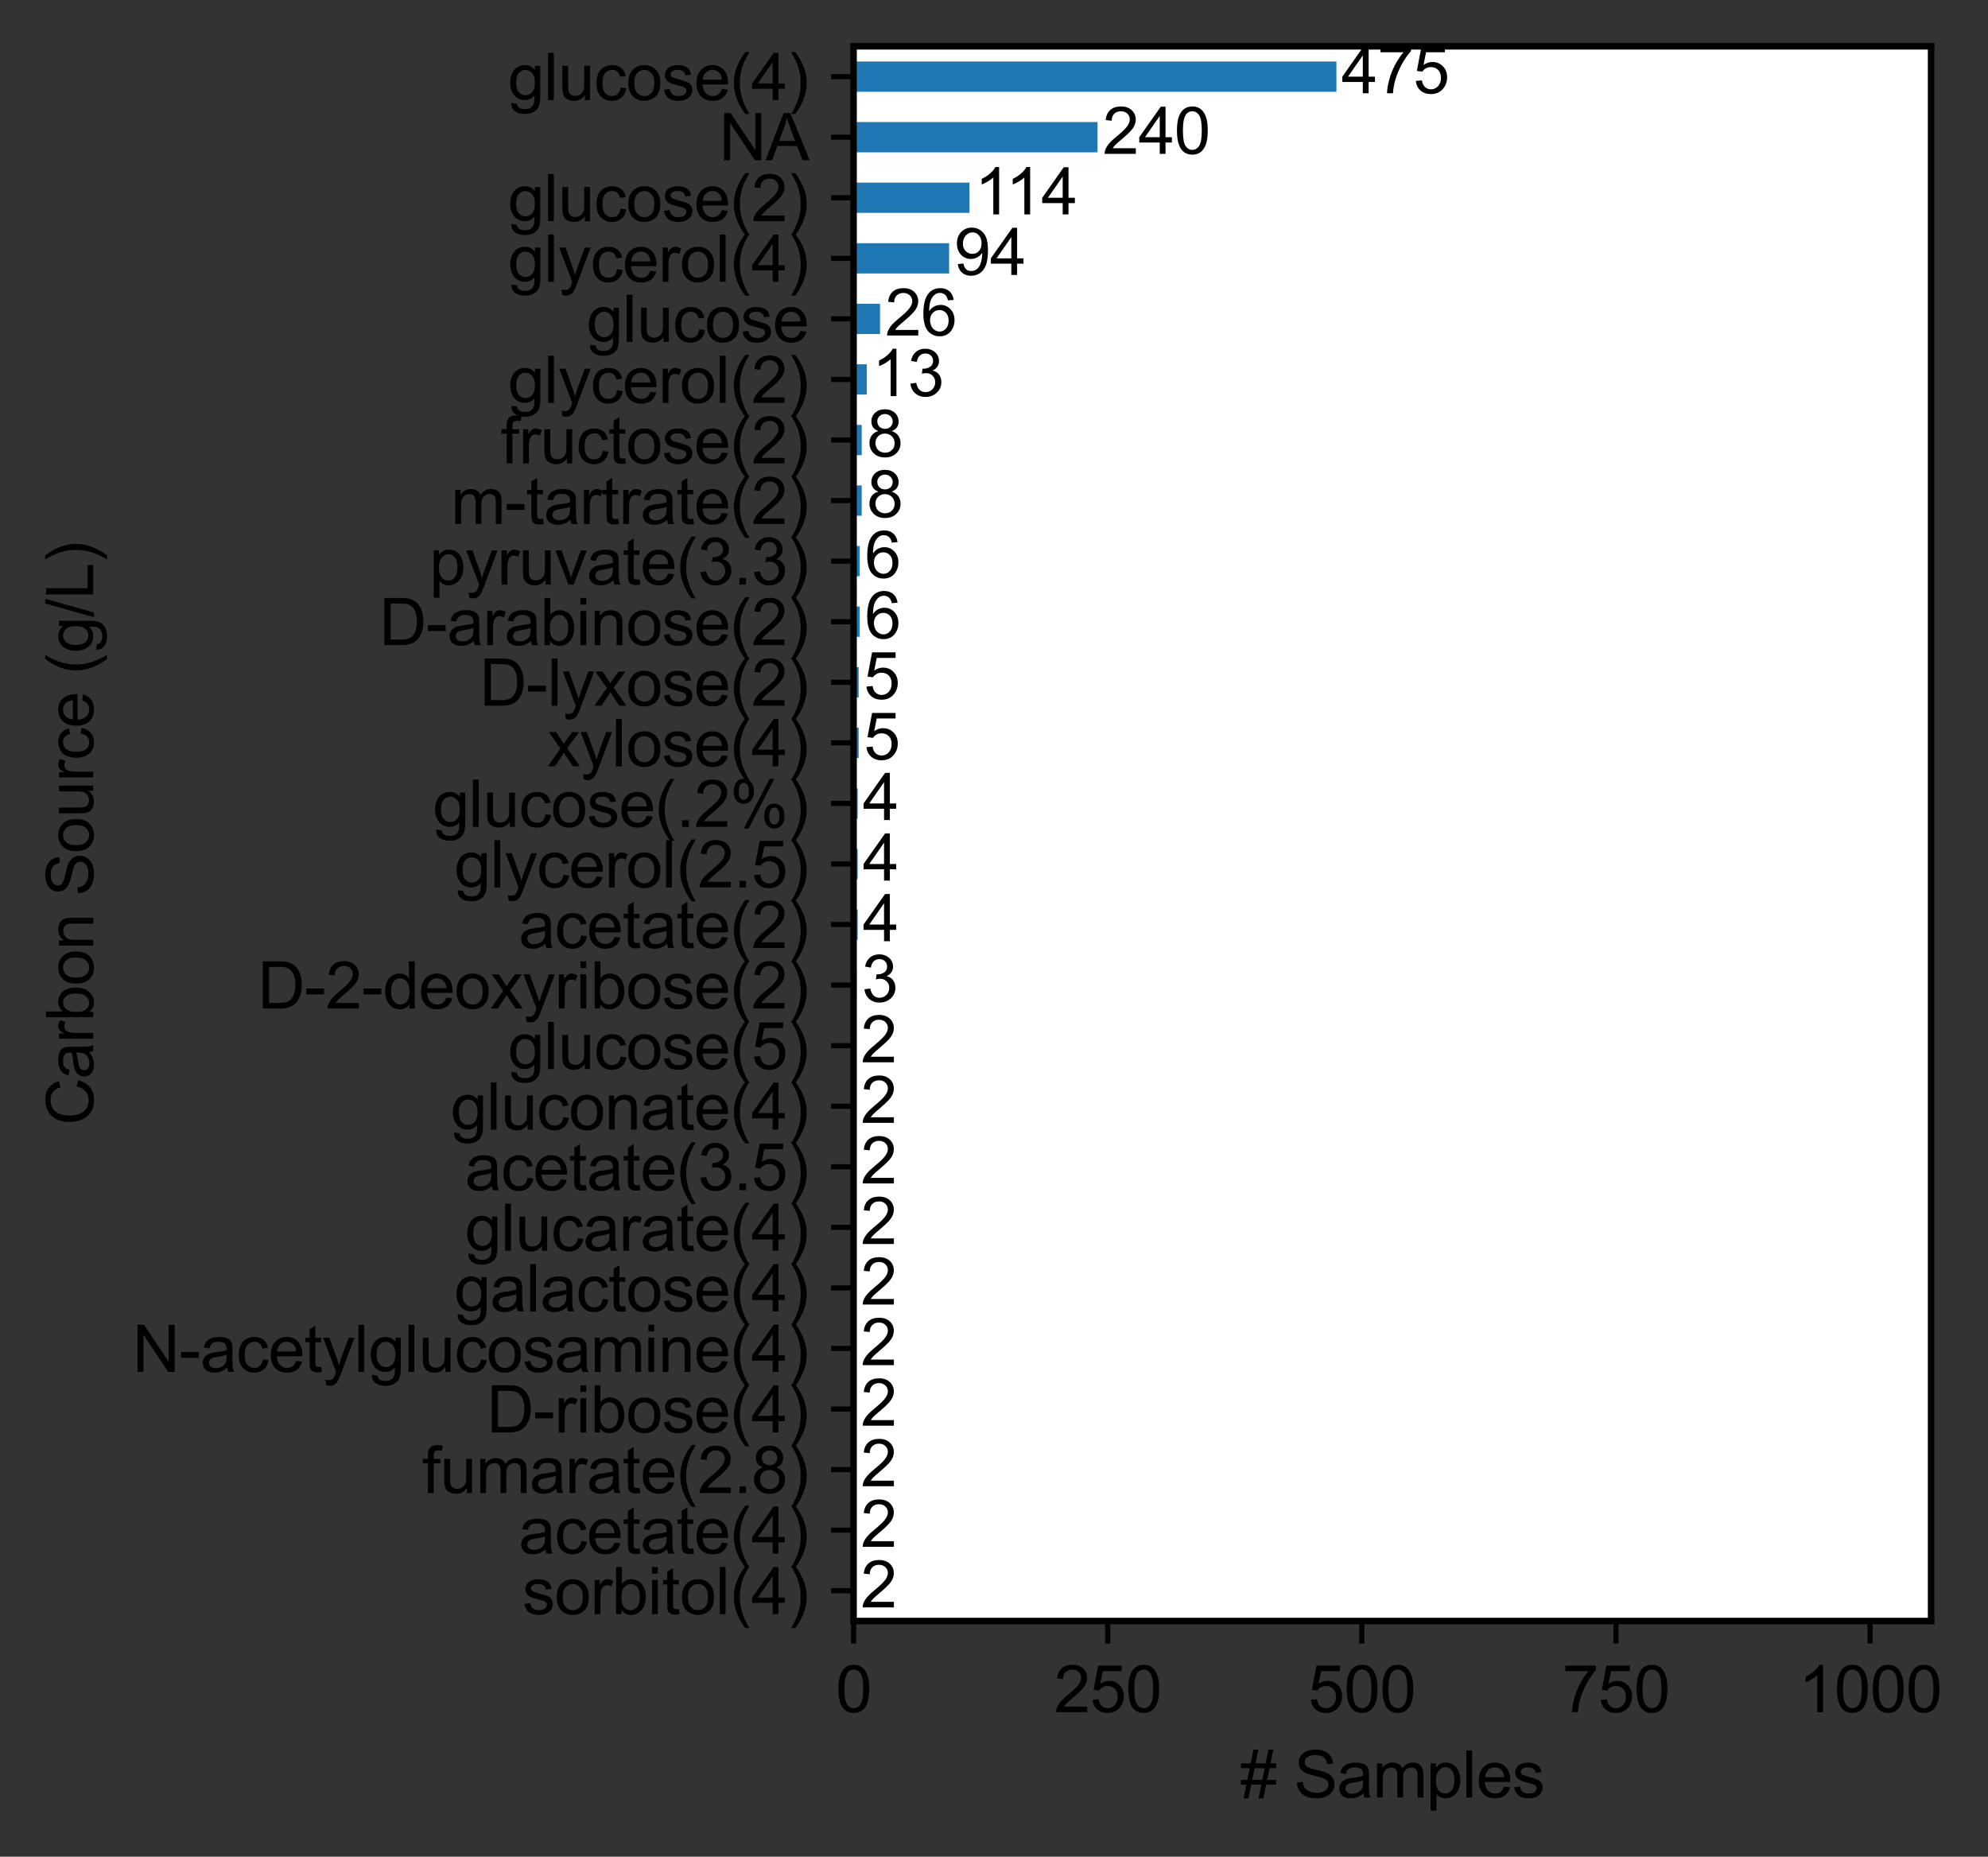 <?xml version="1.0" encoding="utf-8" standalone="no"?>
<!DOCTYPE svg PUBLIC "-//W3C//DTD SVG 1.1//EN"
  "http://www.w3.org/Graphics/SVG/1.1/DTD/svg11.dtd">
<svg xmlns:xlink="http://www.w3.org/1999/xlink" width="308.864pt" height="288.433pt" viewBox="0 0 308.864 288.433" xmlns="http://www.w3.org/2000/svg" version="1.1">
 <rect x="0" y="0" width="308.864" height="288.433" fill="#333333" stroke="none"/>
 <defs>
  <style type="text/css">*{stroke-linejoin: round; stroke-linecap: butt}</style>
 </defs>
 <g id="figure_1">
  <g id="patch_1">
   <path d="M 0 288.433 
L 308.864 288.433 
L 308.864 0 
L 0 0 
L 0 288.433 
z
" style="fill: none"/>
  </g>
  <g id="axes_1">
   <g id="patch_2">
    <path d="M 132.617 251.82 
L 300.017 251.82 
L 300.017 7.2 
L 132.617 7.2 
z
" style="fill: #ffffff"/>
   </g>
   <g id="patch_3">
    <path d="M 132.617 249.468 
L 132.933 249.468 
L 132.933 244.764 
L 132.617 244.764 
z
" clip-path="url(#pf6d1a4903c)" style="fill: #1f77b4"/>
   </g>
   <g id="patch_4">
    <path d="M 132.617 240.059 
L 132.933 240.059 
L 132.933 235.355 
L 132.617 235.355 
z
" clip-path="url(#pf6d1a4903c)" style="fill: #1f77b4"/>
   </g>
   <g id="patch_5">
    <path d="M 132.617 230.651 
L 132.933 230.651 
L 132.933 225.947 
L 132.617 225.947 
z
" clip-path="url(#pf6d1a4903c)" style="fill: #1f77b4"/>
   </g>
   <g id="patch_6">
    <path d="M 132.617 221.243 
L 132.933 221.243 
L 132.933 216.538 
L 132.617 216.538 
z
" clip-path="url(#pf6d1a4903c)" style="fill: #1f77b4"/>
   </g>
   <g id="patch_7">
    <path d="M 132.617 211.834 
L 132.933 211.834 
L 132.933 207.13 
L 132.617 207.13 
z
" clip-path="url(#pf6d1a4903c)" style="fill: #1f77b4"/>
   </g>
   <g id="patch_8">
    <path d="M 132.617 202.426 
L 132.933 202.426 
L 132.933 197.721 
L 132.617 197.721 
z
" clip-path="url(#pf6d1a4903c)" style="fill: #1f77b4"/>
   </g>
   <g id="patch_9">
    <path d="M 132.617 193.017 
L 132.933 193.017 
L 132.933 188.313 
L 132.617 188.313 
z
" clip-path="url(#pf6d1a4903c)" style="fill: #1f77b4"/>
   </g>
   <g id="patch_10">
    <path d="M 132.617 183.609 
L 132.933 183.609 
L 132.933 178.904 
L 132.617 178.904 
z
" clip-path="url(#pf6d1a4903c)" style="fill: #1f77b4"/>
   </g>
   <g id="patch_11">
    <path d="M 132.617 174.2 
L 132.933 174.2 
L 132.933 169.496 
L 132.617 169.496 
z
" clip-path="url(#pf6d1a4903c)" style="fill: #1f77b4"/>
   </g>
   <g id="patch_12">
    <path d="M 132.617 164.792 
L 132.933 164.792 
L 132.933 160.088 
L 132.617 160.088 
z
" clip-path="url(#pf6d1a4903c)" style="fill: #1f77b4"/>
   </g>
   <g id="patch_13">
    <path d="M 132.617 155.383 
L 133.091 155.383 
L 133.091 150.679 
L 132.617 150.679 
z
" clip-path="url(#pf6d1a4903c)" style="fill: #1f77b4"/>
   </g>
   <g id="patch_14">
    <path d="M 132.617 145.975 
L 133.249 145.975 
L 133.249 141.271 
L 132.617 141.271 
z
" clip-path="url(#pf6d1a4903c)" style="fill: #1f77b4"/>
   </g>
   <g id="patch_15">
    <path d="M 132.617 136.566 
L 133.249 136.566 
L 133.249 131.862 
L 132.617 131.862 
z
" clip-path="url(#pf6d1a4903c)" style="fill: #1f77b4"/>
   </g>
   <g id="patch_16">
    <path d="M 132.617 127.158 
L 133.249 127.158 
L 133.249 122.454 
L 132.617 122.454 
z
" clip-path="url(#pf6d1a4903c)" style="fill: #1f77b4"/>
   </g>
   <g id="patch_17">
    <path d="M 132.617 117.749 
L 133.407 117.749 
L 133.407 113.045 
L 132.617 113.045 
z
" clip-path="url(#pf6d1a4903c)" style="fill: #1f77b4"/>
   </g>
   <g id="patch_18">
    <path d="M 132.617 108.341 
L 133.407 108.341 
L 133.407 103.637 
L 132.617 103.637 
z
" clip-path="url(#pf6d1a4903c)" style="fill: #1f77b4"/>
   </g>
   <g id="patch_19">
    <path d="M 132.617 98.933 
L 133.565 98.933 
L 133.565 94.228 
L 132.617 94.228 
z
" clip-path="url(#pf6d1a4903c)" style="fill: #1f77b4"/>
   </g>
   <g id="patch_20">
    <path d="M 132.617 89.524 
L 133.565 89.524 
L 133.565 84.82 
L 132.617 84.82 
z
" clip-path="url(#pf6d1a4903c)" style="fill: #1f77b4"/>
   </g>
   <g id="patch_21">
    <path d="M 132.617 80.116 
L 133.881 80.116 
L 133.881 75.411 
L 132.617 75.411 
z
" clip-path="url(#pf6d1a4903c)" style="fill: #1f77b4"/>
   </g>
   <g id="patch_22">
    <path d="M 132.617 70.707 
L 133.881 70.707 
L 133.881 66.003 
L 132.617 66.003 
z
" clip-path="url(#pf6d1a4903c)" style="fill: #1f77b4"/>
   </g>
   <g id="patch_23">
    <path d="M 132.617 61.299 
L 134.67 61.299 
L 134.67 56.594 
L 132.617 56.594 
z
" clip-path="url(#pf6d1a4903c)" style="fill: #1f77b4"/>
   </g>
   <g id="patch_24">
    <path d="M 132.617 51.89 
L 136.723 51.89 
L 136.723 47.186 
L 132.617 47.186 
z
" clip-path="url(#pf6d1a4903c)" style="fill: #1f77b4"/>
   </g>
   <g id="patch_25">
    <path d="M 132.617 42.482 
L 147.462 42.482 
L 147.462 37.778 
L 132.617 37.778 
z
" clip-path="url(#pf6d1a4903c)" style="fill: #1f77b4"/>
   </g>
   <g id="patch_26">
    <path d="M 132.617 33.073 
L 150.621 33.073 
L 150.621 28.369 
L 132.617 28.369 
z
" clip-path="url(#pf6d1a4903c)" style="fill: #1f77b4"/>
   </g>
   <g id="patch_27">
    <path d="M 132.617 23.665 
L 170.519 23.665 
L 170.519 18.961 
L 132.617 18.961 
z
" clip-path="url(#pf6d1a4903c)" style="fill: #1f77b4"/>
   </g>
   <g id="patch_28">
    <path d="M 132.617 14.256 
L 207.631 14.256 
L 207.631 9.552 
L 132.617 9.552 
z
" clip-path="url(#pf6d1a4903c)" style="fill: #1f77b4"/>
   </g>
   <g id="matplotlib.axis_1">
    <g id="xtick_1">
     <g id="line2d_1">
      <defs>
       <path id="m8cc62cca2d" d="M 0 0 
L 0 3.5 
" style="stroke: #000000; stroke-width: 0.8"/>
      </defs>
      <g>
       <use xlink:href="#m8cc62cca2d" x="132.617" y="251.82" style="stroke: #000000; stroke-width: 0.8"/>
      </g>
     </g>
     <g id="text_1">
      <!-- 0 -->
      <g transform="translate(129.837 265.978)scale(0.1 -0.1)">
       <defs>
        <path id="ArialMT-30" d="M 266 2259 
Q 266 3072 433 3567 
Q 600 4063 929 4331 
Q 1259 4600 1759 4600 
Q 2128 4600 2406 4451 
Q 2684 4303 2865 4023 
Q 3047 3744 3150 3342 
Q 3253 2941 3253 2259 
Q 3253 1453 3087 958 
Q 2922 463 2592 192 
Q 2263 -78 1759 -78 
Q 1097 -78 719 397 
Q 266 969 266 2259 
z
M 844 2259 
Q 844 1131 1108 757 
Q 1372 384 1759 384 
Q 2147 384 2411 759 
Q 2675 1134 2675 2259 
Q 2675 3391 2411 3762 
Q 2147 4134 1753 4134 
Q 1366 4134 1134 3806 
Q 844 3388 844 2259 
z
" transform="scale(0.016)"/>
       </defs>
       <use xlink:href="#ArialMT-30"/>
      </g>
     </g>
    </g>
    <g id="xtick_2">
     <g id="line2d_2">
      <g>
       <use xlink:href="#m8cc62cca2d" x="172.098" y="251.82" style="stroke: #000000; stroke-width: 0.8"/>
      </g>
     </g>
     <g id="text_2">
      <!-- 250 -->
      <g transform="translate(163.757 265.978)scale(0.1 -0.1)">
       <defs>
        <path id="ArialMT-32" d="M 3222 541 
L 3222 0 
L 194 0 
Q 188 203 259 391 
Q 375 700 629 1000 
Q 884 1300 1366 1694 
Q 2113 2306 2375 2664 
Q 2638 3022 2638 3341 
Q 2638 3675 2398 3904 
Q 2159 4134 1775 4134 
Q 1369 4134 1125 3890 
Q 881 3647 878 3216 
L 300 3275 
Q 359 3922 746 4261 
Q 1134 4600 1788 4600 
Q 2447 4600 2831 4234 
Q 3216 3869 3216 3328 
Q 3216 3053 3103 2787 
Q 2991 2522 2730 2228 
Q 2469 1934 1863 1422 
Q 1356 997 1212 845 
Q 1069 694 975 541 
L 3222 541 
z
" transform="scale(0.016)"/>
        <path id="ArialMT-35" d="M 266 1200 
L 856 1250 
Q 922 819 1161 601 
Q 1400 384 1738 384 
Q 2144 384 2425 690 
Q 2706 997 2706 1503 
Q 2706 1984 2436 2262 
Q 2166 2541 1728 2541 
Q 1456 2541 1237 2417 
Q 1019 2294 894 2097 
L 366 2166 
L 809 4519 
L 3088 4519 
L 3088 3981 
L 1259 3981 
L 1013 2750 
Q 1425 3038 1878 3038 
Q 2478 3038 2890 2622 
Q 3303 2206 3303 1553 
Q 3303 931 2941 478 
Q 2500 -78 1738 -78 
Q 1113 -78 717 272 
Q 322 622 266 1200 
z
" transform="scale(0.016)"/>
       </defs>
       <use xlink:href="#ArialMT-32"/>
       <use xlink:href="#ArialMT-35" x="55.615"/>
       <use xlink:href="#ArialMT-30" x="111.23"/>
      </g>
     </g>
    </g>
    <g id="xtick_3">
     <g id="line2d_3">
      <g>
       <use xlink:href="#m8cc62cca2d" x="211.579" y="251.82" style="stroke: #000000; stroke-width: 0.8"/>
      </g>
     </g>
     <g id="text_3">
      <!-- 500 -->
      <g transform="translate(203.238 265.978)scale(0.1 -0.1)">
       <use xlink:href="#ArialMT-35"/>
       <use xlink:href="#ArialMT-30" x="55.615"/>
       <use xlink:href="#ArialMT-30" x="111.23"/>
      </g>
     </g>
    </g>
    <g id="xtick_4">
     <g id="line2d_4">
      <g>
       <use xlink:href="#m8cc62cca2d" x="251.061" y="251.82" style="stroke: #000000; stroke-width: 0.8"/>
      </g>
     </g>
     <g id="text_4">
      <!-- 750 -->
      <g transform="translate(242.719 265.978)scale(0.1 -0.1)">
       <defs>
        <path id="ArialMT-37" d="M 303 3981 
L 303 4522 
L 3269 4522 
L 3269 4084 
Q 2831 3619 2401 2847 
Q 1972 2075 1738 1259 
Q 1569 684 1522 0 
L 944 0 
Q 953 541 1156 1306 
Q 1359 2072 1739 2783 
Q 2119 3494 2547 3981 
L 303 3981 
z
" transform="scale(0.016)"/>
       </defs>
       <use xlink:href="#ArialMT-37"/>
       <use xlink:href="#ArialMT-35" x="55.615"/>
       <use xlink:href="#ArialMT-30" x="111.23"/>
      </g>
     </g>
    </g>
    <g id="xtick_5">
     <g id="line2d_5">
      <g>
       <use xlink:href="#m8cc62cca2d" x="290.542" y="251.82" style="stroke: #000000; stroke-width: 0.8"/>
      </g>
     </g>
     <g id="text_5">
      <!-- 1000 -->
      <g transform="translate(279.42 265.978)scale(0.1 -0.1)">
       <defs>
        <path id="ArialMT-31" d="M 2384 0 
L 1822 0 
L 1822 3584 
Q 1619 3391 1289 3197 
Q 959 3003 697 2906 
L 697 3450 
Q 1169 3672 1522 3987 
Q 1875 4303 2022 4600 
L 2384 4600 
L 2384 0 
z
" transform="scale(0.016)"/>
       </defs>
       <use xlink:href="#ArialMT-31"/>
       <use xlink:href="#ArialMT-30" x="55.615"/>
       <use xlink:href="#ArialMT-30" x="111.23"/>
       <use xlink:href="#ArialMT-30" x="166.846"/>
      </g>
     </g>
    </g>
    <g id="text_6">
     <!-- # Samples -->
     <g transform="translate(192.695 279.245)scale(0.1 -0.1)">
      <defs>
       <path id="ArialMT-23" d="M 322 -78 
L 594 1253 
L 66 1253 
L 66 1719 
L 688 1719 
L 919 2853 
L 66 2853 
L 66 3319 
L 1013 3319 
L 1284 4659 
L 1753 4659 
L 1481 3319 
L 2466 3319 
L 2738 4659 
L 3209 4659 
L 2938 3319 
L 3478 3319 
L 3478 2853 
L 2844 2853 
L 2609 1719 
L 3478 1719 
L 3478 1253 
L 2516 1253 
L 2244 -78 
L 1775 -78 
L 2044 1253 
L 1063 1253 
L 791 -78 
L 322 -78 
z
M 1156 1719 
L 2138 1719 
L 2372 2853 
L 1388 2853 
L 1156 1719 
z
" transform="scale(0.016)"/>
       <path id="ArialMT-20" transform="scale(0.016)"/>
       <path id="ArialMT-53" d="M 288 1472 
L 859 1522 
Q 900 1178 1048 958 
Q 1197 738 1509 602 
Q 1822 466 2213 466 
Q 2559 466 2825 569 
Q 3091 672 3220 851 
Q 3350 1031 3350 1244 
Q 3350 1459 3225 1620 
Q 3100 1781 2813 1891 
Q 2628 1963 1997 2114 
Q 1366 2266 1113 2400 
Q 784 2572 623 2826 
Q 463 3081 463 3397 
Q 463 3744 659 4045 
Q 856 4347 1234 4503 
Q 1613 4659 2075 4659 
Q 2584 4659 2973 4495 
Q 3363 4331 3572 4012 
Q 3781 3694 3797 3291 
L 3216 3247 
Q 3169 3681 2898 3903 
Q 2628 4125 2100 4125 
Q 1550 4125 1298 3923 
Q 1047 3722 1047 3438 
Q 1047 3191 1225 3031 
Q 1400 2872 2139 2705 
Q 2878 2538 3153 2413 
Q 3553 2228 3743 1945 
Q 3934 1663 3934 1294 
Q 3934 928 3725 604 
Q 3516 281 3123 101 
Q 2731 -78 2241 -78 
Q 1619 -78 1198 103 
Q 778 284 539 648 
Q 300 1013 288 1472 
z
" transform="scale(0.016)"/>
       <path id="ArialMT-61" d="M 2588 409 
Q 2275 144 1986 34 
Q 1697 -75 1366 -75 
Q 819 -75 525 192 
Q 231 459 231 875 
Q 231 1119 342 1320 
Q 453 1522 633 1644 
Q 813 1766 1038 1828 
Q 1203 1872 1538 1913 
Q 2219 1994 2541 2106 
Q 2544 2222 2544 2253 
Q 2544 2597 2384 2738 
Q 2169 2928 1744 2928 
Q 1347 2928 1158 2789 
Q 969 2650 878 2297 
L 328 2372 
Q 403 2725 575 2942 
Q 747 3159 1072 3276 
Q 1397 3394 1825 3394 
Q 2250 3394 2515 3294 
Q 2781 3194 2906 3042 
Q 3031 2891 3081 2659 
Q 3109 2516 3109 2141 
L 3109 1391 
Q 3109 606 3145 398 
Q 3181 191 3288 0 
L 2700 0 
Q 2613 175 2588 409 
z
M 2541 1666 
Q 2234 1541 1622 1453 
Q 1275 1403 1131 1340 
Q 988 1278 909 1158 
Q 831 1038 831 891 
Q 831 666 1001 516 
Q 1172 366 1500 366 
Q 1825 366 2078 508 
Q 2331 650 2450 897 
Q 2541 1088 2541 1459 
L 2541 1666 
z
" transform="scale(0.016)"/>
       <path id="ArialMT-6d" d="M 422 0 
L 422 3319 
L 925 3319 
L 925 2853 
Q 1081 3097 1340 3245 
Q 1600 3394 1931 3394 
Q 2300 3394 2536 3241 
Q 2772 3088 2869 2813 
Q 3263 3394 3894 3394 
Q 4388 3394 4653 3120 
Q 4919 2847 4919 2278 
L 4919 0 
L 4359 0 
L 4359 2091 
Q 4359 2428 4304 2576 
Q 4250 2725 4106 2815 
Q 3963 2906 3769 2906 
Q 3419 2906 3187 2673 
Q 2956 2441 2956 1928 
L 2956 0 
L 2394 0 
L 2394 2156 
Q 2394 2531 2256 2718 
Q 2119 2906 1806 2906 
Q 1569 2906 1367 2781 
Q 1166 2656 1075 2415 
Q 984 2175 984 1722 
L 984 0 
L 422 0 
z
" transform="scale(0.016)"/>
       <path id="ArialMT-70" d="M 422 -1272 
L 422 3319 
L 934 3319 
L 934 2888 
Q 1116 3141 1344 3267 
Q 1572 3394 1897 3394 
Q 2322 3394 2647 3175 
Q 2972 2956 3137 2557 
Q 3303 2159 3303 1684 
Q 3303 1175 3120 767 
Q 2938 359 2589 142 
Q 2241 -75 1856 -75 
Q 1575 -75 1351 44 
Q 1128 163 984 344 
L 984 -1272 
L 422 -1272 
z
M 931 1641 
Q 931 1000 1190 694 
Q 1450 388 1819 388 
Q 2194 388 2461 705 
Q 2728 1022 2728 1688 
Q 2728 2322 2467 2637 
Q 2206 2953 1844 2953 
Q 1484 2953 1207 2617 
Q 931 2281 931 1641 
z
" transform="scale(0.016)"/>
       <path id="ArialMT-6c" d="M 409 0 
L 409 4581 
L 972 4581 
L 972 0 
L 409 0 
z
" transform="scale(0.016)"/>
       <path id="ArialMT-65" d="M 2694 1069 
L 3275 997 
Q 3138 488 2766 206 
Q 2394 -75 1816 -75 
Q 1088 -75 661 373 
Q 234 822 234 1631 
Q 234 2469 665 2931 
Q 1097 3394 1784 3394 
Q 2450 3394 2872 2941 
Q 3294 2488 3294 1666 
Q 3294 1616 3291 1516 
L 816 1516 
Q 847 969 1125 678 
Q 1403 388 1819 388 
Q 2128 388 2347 550 
Q 2566 713 2694 1069 
z
M 847 1978 
L 2700 1978 
Q 2663 2397 2488 2606 
Q 2219 2931 1791 2931 
Q 1403 2931 1139 2672 
Q 875 2413 847 1978 
z
" transform="scale(0.016)"/>
       <path id="ArialMT-73" d="M 197 991 
L 753 1078 
Q 800 744 1014 566 
Q 1228 388 1613 388 
Q 2000 388 2187 545 
Q 2375 703 2375 916 
Q 2375 1106 2209 1216 
Q 2094 1291 1634 1406 
Q 1016 1563 777 1677 
Q 538 1791 414 1992 
Q 291 2194 291 2438 
Q 291 2659 392 2848 
Q 494 3038 669 3163 
Q 800 3259 1026 3326 
Q 1253 3394 1513 3394 
Q 1903 3394 2198 3281 
Q 2494 3169 2634 2976 
Q 2775 2784 2828 2463 
L 2278 2388 
Q 2241 2644 2061 2787 
Q 1881 2931 1553 2931 
Q 1166 2931 1000 2803 
Q 834 2675 834 2503 
Q 834 2394 903 2306 
Q 972 2216 1119 2156 
Q 1203 2125 1616 2013 
Q 2213 1853 2448 1751 
Q 2684 1650 2818 1456 
Q 2953 1263 2953 975 
Q 2953 694 2789 445 
Q 2625 197 2315 61 
Q 2006 -75 1616 -75 
Q 969 -75 630 194 
Q 291 463 197 991 
z
" transform="scale(0.016)"/>
      </defs>
      <use xlink:href="#ArialMT-23"/>
      <use xlink:href="#ArialMT-20" x="55.615"/>
      <use xlink:href="#ArialMT-53" x="83.398"/>
      <use xlink:href="#ArialMT-61" x="150.098"/>
      <use xlink:href="#ArialMT-6d" x="205.713"/>
      <use xlink:href="#ArialMT-70" x="289.014"/>
      <use xlink:href="#ArialMT-6c" x="344.629"/>
      <use xlink:href="#ArialMT-65" x="366.846"/>
      <use xlink:href="#ArialMT-73" x="422.461"/>
     </g>
    </g>
   </g>
   <g id="matplotlib.axis_2">
    <g id="ytick_1">
     <g id="line2d_6">
      <defs>
       <path id="m2ff417caf8" d="M 0 0 
L -3.5 0 
" style="stroke: #000000; stroke-width: 0.8"/>
      </defs>
      <g>
       <use xlink:href="#m2ff417caf8" x="132.617" y="247.116" style="stroke: #000000; stroke-width: 0.8"/>
      </g>
     </g>
     <g id="text_7">
      <!-- sorbitol(4) -->
      <g transform="translate(81.162 250.756)scale(0.1 -0.1)">
       <defs>
        <path id="ArialMT-6f" d="M 213 1659 
Q 213 2581 725 3025 
Q 1153 3394 1769 3394 
Q 2453 3394 2887 2945 
Q 3322 2497 3322 1706 
Q 3322 1066 3130 698 
Q 2938 331 2570 128 
Q 2203 -75 1769 -75 
Q 1072 -75 642 372 
Q 213 819 213 1659 
z
M 791 1659 
Q 791 1022 1069 705 
Q 1347 388 1769 388 
Q 2188 388 2466 706 
Q 2744 1025 2744 1678 
Q 2744 2294 2464 2611 
Q 2184 2928 1769 2928 
Q 1347 2928 1069 2612 
Q 791 2297 791 1659 
z
" transform="scale(0.016)"/>
        <path id="ArialMT-72" d="M 416 0 
L 416 3319 
L 922 3319 
L 922 2816 
Q 1116 3169 1280 3281 
Q 1444 3394 1641 3394 
Q 1925 3394 2219 3213 
L 2025 2691 
Q 1819 2813 1613 2813 
Q 1428 2813 1281 2702 
Q 1134 2591 1072 2394 
Q 978 2094 978 1738 
L 978 0 
L 416 0 
z
" transform="scale(0.016)"/>
        <path id="ArialMT-62" d="M 941 0 
L 419 0 
L 419 4581 
L 981 4581 
L 981 2947 
Q 1338 3394 1891 3394 
Q 2197 3394 2470 3270 
Q 2744 3147 2920 2923 
Q 3097 2700 3197 2384 
Q 3297 2069 3297 1709 
Q 3297 856 2875 390 
Q 2453 -75 1863 -75 
Q 1275 -75 941 416 
L 941 0 
z
M 934 1684 
Q 934 1088 1097 822 
Q 1363 388 1816 388 
Q 2184 388 2453 708 
Q 2722 1028 2722 1663 
Q 2722 2313 2464 2622 
Q 2206 2931 1841 2931 
Q 1472 2931 1203 2611 
Q 934 2291 934 1684 
z
" transform="scale(0.016)"/>
        <path id="ArialMT-69" d="M 425 3934 
L 425 4581 
L 988 4581 
L 988 3934 
L 425 3934 
z
M 425 0 
L 425 3319 
L 988 3319 
L 988 0 
L 425 0 
z
" transform="scale(0.016)"/>
        <path id="ArialMT-74" d="M 1650 503 
L 1731 6 
Q 1494 -44 1306 -44 
Q 1000 -44 831 53 
Q 663 150 594 308 
Q 525 466 525 972 
L 525 2881 
L 113 2881 
L 113 3319 
L 525 3319 
L 525 4141 
L 1084 4478 
L 1084 3319 
L 1650 3319 
L 1650 2881 
L 1084 2881 
L 1084 941 
Q 1084 700 1114 631 
Q 1144 563 1211 522 
Q 1278 481 1403 481 
Q 1497 481 1650 503 
z
" transform="scale(0.016)"/>
        <path id="ArialMT-28" d="M 1497 -1347 
Q 1031 -759 709 28 
Q 388 816 388 1659 
Q 388 2403 628 3084 
Q 909 3875 1497 4659 
L 1900 4659 
Q 1522 4009 1400 3731 
Q 1209 3300 1100 2831 
Q 966 2247 966 1656 
Q 966 153 1900 -1347 
L 1497 -1347 
z
" transform="scale(0.016)"/>
        <path id="ArialMT-34" d="M 2069 0 
L 2069 1097 
L 81 1097 
L 81 1613 
L 2172 4581 
L 2631 4581 
L 2631 1613 
L 3250 1613 
L 3250 1097 
L 2631 1097 
L 2631 0 
L 2069 0 
z
M 2069 1613 
L 2069 3678 
L 634 1613 
L 2069 1613 
z
" transform="scale(0.016)"/>
        <path id="ArialMT-29" d="M 791 -1347 
L 388 -1347 
Q 1322 153 1322 1656 
Q 1322 2244 1188 2822 
Q 1081 3291 891 3722 
Q 769 4003 388 4659 
L 791 4659 
Q 1378 3875 1659 3084 
Q 1900 2403 1900 1659 
Q 1900 816 1576 28 
Q 1253 -759 791 -1347 
z
" transform="scale(0.016)"/>
       </defs>
       <use xlink:href="#ArialMT-73"/>
       <use xlink:href="#ArialMT-6f" x="50"/>
       <use xlink:href="#ArialMT-72" x="105.615"/>
       <use xlink:href="#ArialMT-62" x="138.916"/>
       <use xlink:href="#ArialMT-69" x="194.531"/>
       <use xlink:href="#ArialMT-74" x="216.748"/>
       <use xlink:href="#ArialMT-6f" x="244.531"/>
       <use xlink:href="#ArialMT-6c" x="300.146"/>
       <use xlink:href="#ArialMT-28" x="322.363"/>
       <use xlink:href="#ArialMT-34" x="355.664"/>
       <use xlink:href="#ArialMT-29" x="411.279"/>
      </g>
     </g>
    </g>
    <g id="ytick_2">
     <g id="line2d_7">
      <g>
       <use xlink:href="#m2ff417caf8" x="132.617" y="237.707" style="stroke: #000000; stroke-width: 0.8"/>
      </g>
     </g>
     <g id="text_8">
      <!-- acetate(4) -->
      <g transform="translate(80.597 241.347)scale(0.1 -0.1)">
       <defs>
        <path id="ArialMT-63" d="M 2588 1216 
L 3141 1144 
Q 3050 572 2676 248 
Q 2303 -75 1759 -75 
Q 1078 -75 664 370 
Q 250 816 250 1647 
Q 250 2184 428 2587 
Q 606 2991 970 3192 
Q 1334 3394 1763 3394 
Q 2303 3394 2647 3120 
Q 2991 2847 3088 2344 
L 2541 2259 
Q 2463 2594 2264 2762 
Q 2066 2931 1784 2931 
Q 1359 2931 1093 2626 
Q 828 2322 828 1663 
Q 828 994 1084 691 
Q 1341 388 1753 388 
Q 2084 388 2306 591 
Q 2528 794 2588 1216 
z
" transform="scale(0.016)"/>
       </defs>
       <use xlink:href="#ArialMT-61"/>
       <use xlink:href="#ArialMT-63" x="55.615"/>
       <use xlink:href="#ArialMT-65" x="105.615"/>
       <use xlink:href="#ArialMT-74" x="161.23"/>
       <use xlink:href="#ArialMT-61" x="189.014"/>
       <use xlink:href="#ArialMT-74" x="244.629"/>
       <use xlink:href="#ArialMT-65" x="272.412"/>
       <use xlink:href="#ArialMT-28" x="328.027"/>
       <use xlink:href="#ArialMT-34" x="361.328"/>
       <use xlink:href="#ArialMT-29" x="416.943"/>
      </g>
     </g>
    </g>
    <g id="ytick_3">
     <g id="line2d_8">
      <g>
       <use xlink:href="#m2ff417caf8" x="132.617" y="228.299" style="stroke: #000000; stroke-width: 0.8"/>
      </g>
     </g>
     <g id="text_9">
      <!-- fumarate(2.8) -->
      <g transform="translate(65.598 231.939)scale(0.1 -0.1)">
       <defs>
        <path id="ArialMT-66" d="M 556 0 
L 556 2881 
L 59 2881 
L 59 3319 
L 556 3319 
L 556 3672 
Q 556 4006 616 4169 
Q 697 4388 901 4523 
Q 1106 4659 1475 4659 
Q 1713 4659 2000 4603 
L 1916 4113 
Q 1741 4144 1584 4144 
Q 1328 4144 1222 4034 
Q 1116 3925 1116 3625 
L 1116 3319 
L 1763 3319 
L 1763 2881 
L 1116 2881 
L 1116 0 
L 556 0 
z
" transform="scale(0.016)"/>
        <path id="ArialMT-75" d="M 2597 0 
L 2597 488 
Q 2209 -75 1544 -75 
Q 1250 -75 995 37 
Q 741 150 617 320 
Q 494 491 444 738 
Q 409 903 409 1263 
L 409 3319 
L 972 3319 
L 972 1478 
Q 972 1038 1006 884 
Q 1059 663 1231 536 
Q 1403 409 1656 409 
Q 1909 409 2131 539 
Q 2353 669 2445 892 
Q 2538 1116 2538 1541 
L 2538 3319 
L 3100 3319 
L 3100 0 
L 2597 0 
z
" transform="scale(0.016)"/>
        <path id="ArialMT-2e" d="M 581 0 
L 581 641 
L 1222 641 
L 1222 0 
L 581 0 
z
" transform="scale(0.016)"/>
        <path id="ArialMT-38" d="M 1131 2484 
Q 781 2613 612 2850 
Q 444 3088 444 3419 
Q 444 3919 803 4259 
Q 1163 4600 1759 4600 
Q 2359 4600 2725 4251 
Q 3091 3903 3091 3403 
Q 3091 3084 2923 2848 
Q 2756 2613 2416 2484 
Q 2838 2347 3058 2040 
Q 3278 1734 3278 1309 
Q 3278 722 2862 322 
Q 2447 -78 1769 -78 
Q 1091 -78 675 323 
Q 259 725 259 1325 
Q 259 1772 486 2073 
Q 713 2375 1131 2484 
z
M 1019 3438 
Q 1019 3113 1228 2906 
Q 1438 2700 1772 2700 
Q 2097 2700 2305 2904 
Q 2513 3109 2513 3406 
Q 2513 3716 2298 3927 
Q 2084 4138 1766 4138 
Q 1444 4138 1231 3931 
Q 1019 3725 1019 3438 
z
M 838 1322 
Q 838 1081 952 856 
Q 1066 631 1291 507 
Q 1516 384 1775 384 
Q 2178 384 2440 643 
Q 2703 903 2703 1303 
Q 2703 1709 2433 1975 
Q 2163 2241 1756 2241 
Q 1359 2241 1098 1978 
Q 838 1716 838 1322 
z
" transform="scale(0.016)"/>
       </defs>
       <use xlink:href="#ArialMT-66"/>
       <use xlink:href="#ArialMT-75" x="27.783"/>
       <use xlink:href="#ArialMT-6d" x="83.398"/>
       <use xlink:href="#ArialMT-61" x="166.699"/>
       <use xlink:href="#ArialMT-72" x="222.314"/>
       <use xlink:href="#ArialMT-61" x="255.615"/>
       <use xlink:href="#ArialMT-74" x="311.23"/>
       <use xlink:href="#ArialMT-65" x="339.014"/>
       <use xlink:href="#ArialMT-28" x="394.629"/>
       <use xlink:href="#ArialMT-32" x="427.93"/>
       <use xlink:href="#ArialMT-2e" x="483.545"/>
       <use xlink:href="#ArialMT-38" x="511.328"/>
       <use xlink:href="#ArialMT-29" x="566.943"/>
      </g>
     </g>
    </g>
    <g id="ytick_4">
     <g id="line2d_9">
      <g>
       <use xlink:href="#m2ff417caf8" x="132.617" y="218.89" style="stroke: #000000; stroke-width: 0.8"/>
      </g>
     </g>
     <g id="text_10">
      <!-- D-ribose(4) -->
      <g transform="translate(75.611 222.53)scale(0.1 -0.1)">
       <defs>
        <path id="ArialMT-44" d="M 494 0 
L 494 4581 
L 2072 4581 
Q 2606 4581 2888 4516 
Q 3281 4425 3559 4188 
Q 3922 3881 4101 3404 
Q 4281 2928 4281 2316 
Q 4281 1794 4159 1391 
Q 4038 988 3847 723 
Q 3656 459 3429 307 
Q 3203 156 2883 78 
Q 2563 0 2147 0 
L 494 0 
z
M 1100 541 
L 2078 541 
Q 2531 541 2789 625 
Q 3047 709 3200 863 
Q 3416 1078 3536 1442 
Q 3656 1806 3656 2325 
Q 3656 3044 3420 3430 
Q 3184 3816 2847 3947 
Q 2603 4041 2063 4041 
L 1100 4041 
L 1100 541 
z
" transform="scale(0.016)"/>
        <path id="ArialMT-2d" d="M 203 1375 
L 203 1941 
L 1931 1941 
L 1931 1375 
L 203 1375 
z
" transform="scale(0.016)"/>
       </defs>
       <use xlink:href="#ArialMT-44"/>
       <use xlink:href="#ArialMT-2d" x="72.217"/>
       <use xlink:href="#ArialMT-72" x="105.518"/>
       <use xlink:href="#ArialMT-69" x="138.818"/>
       <use xlink:href="#ArialMT-62" x="161.035"/>
       <use xlink:href="#ArialMT-6f" x="216.65"/>
       <use xlink:href="#ArialMT-73" x="272.266"/>
       <use xlink:href="#ArialMT-65" x="322.266"/>
       <use xlink:href="#ArialMT-28" x="377.881"/>
       <use xlink:href="#ArialMT-34" x="411.182"/>
       <use xlink:href="#ArialMT-29" x="466.797"/>
      </g>
     </g>
    </g>
    <g id="ytick_5">
     <g id="line2d_10">
      <g>
       <use xlink:href="#m2ff417caf8" x="132.617" y="209.482" style="stroke: #000000; stroke-width: 0.8"/>
      </g>
     </g>
     <g id="text_11">
      <!-- N-acetylglucosamine(4) -->
      <g transform="translate(20.584 213.122)scale(0.1 -0.1)">
       <defs>
        <path id="ArialMT-4e" d="M 488 0 
L 488 4581 
L 1109 4581 
L 3516 984 
L 3516 4581 
L 4097 4581 
L 4097 0 
L 3475 0 
L 1069 3600 
L 1069 0 
L 488 0 
z
" transform="scale(0.016)"/>
        <path id="ArialMT-79" d="M 397 -1278 
L 334 -750 
Q 519 -800 656 -800 
Q 844 -800 956 -737 
Q 1069 -675 1141 -563 
Q 1194 -478 1313 -144 
Q 1328 -97 1363 -6 
L 103 3319 
L 709 3319 
L 1400 1397 
Q 1534 1031 1641 628 
Q 1738 1016 1872 1384 
L 2581 3319 
L 3144 3319 
L 1881 -56 
Q 1678 -603 1566 -809 
Q 1416 -1088 1222 -1217 
Q 1028 -1347 759 -1347 
Q 597 -1347 397 -1278 
z
" transform="scale(0.016)"/>
        <path id="ArialMT-67" d="M 319 -275 
L 866 -356 
Q 900 -609 1056 -725 
Q 1266 -881 1628 -881 
Q 2019 -881 2231 -725 
Q 2444 -569 2519 -288 
Q 2563 -116 2559 434 
Q 2191 0 1641 0 
Q 956 0 581 494 
Q 206 988 206 1678 
Q 206 2153 378 2554 
Q 550 2956 876 3175 
Q 1203 3394 1644 3394 
Q 2231 3394 2613 2919 
L 2613 3319 
L 3131 3319 
L 3131 450 
Q 3131 -325 2973 -648 
Q 2816 -972 2473 -1159 
Q 2131 -1347 1631 -1347 
Q 1038 -1347 672 -1080 
Q 306 -813 319 -275 
z
M 784 1719 
Q 784 1066 1043 766 
Q 1303 466 1694 466 
Q 2081 466 2343 764 
Q 2606 1063 2606 1700 
Q 2606 2309 2336 2618 
Q 2066 2928 1684 2928 
Q 1309 2928 1046 2623 
Q 784 2319 784 1719 
z
" transform="scale(0.016)"/>
        <path id="ArialMT-6e" d="M 422 0 
L 422 3319 
L 928 3319 
L 928 2847 
Q 1294 3394 1984 3394 
Q 2284 3394 2536 3286 
Q 2788 3178 2913 3003 
Q 3038 2828 3088 2588 
Q 3119 2431 3119 2041 
L 3119 0 
L 2556 0 
L 2556 2019 
Q 2556 2363 2490 2533 
Q 2425 2703 2258 2804 
Q 2091 2906 1866 2906 
Q 1506 2906 1245 2678 
Q 984 2450 984 1813 
L 984 0 
L 422 0 
z
" transform="scale(0.016)"/>
       </defs>
       <use xlink:href="#ArialMT-4e"/>
       <use xlink:href="#ArialMT-2d" x="72.217"/>
       <use xlink:href="#ArialMT-61" x="105.518"/>
       <use xlink:href="#ArialMT-63" x="161.133"/>
       <use xlink:href="#ArialMT-65" x="211.133"/>
       <use xlink:href="#ArialMT-74" x="266.748"/>
       <use xlink:href="#ArialMT-79" x="294.531"/>
       <use xlink:href="#ArialMT-6c" x="344.531"/>
       <use xlink:href="#ArialMT-67" x="366.748"/>
       <use xlink:href="#ArialMT-6c" x="422.363"/>
       <use xlink:href="#ArialMT-75" x="444.58"/>
       <use xlink:href="#ArialMT-63" x="500.195"/>
       <use xlink:href="#ArialMT-6f" x="550.195"/>
       <use xlink:href="#ArialMT-73" x="605.811"/>
       <use xlink:href="#ArialMT-61" x="655.811"/>
       <use xlink:href="#ArialMT-6d" x="711.426"/>
       <use xlink:href="#ArialMT-69" x="794.727"/>
       <use xlink:href="#ArialMT-6e" x="816.943"/>
       <use xlink:href="#ArialMT-65" x="872.559"/>
       <use xlink:href="#ArialMT-28" x="928.174"/>
       <use xlink:href="#ArialMT-34" x="961.475"/>
       <use xlink:href="#ArialMT-29" x="1017.09"/>
      </g>
     </g>
    </g>
    <g id="ytick_6">
     <g id="line2d_11">
      <g>
       <use xlink:href="#m2ff417caf8" x="132.617" y="200.073" style="stroke: #000000; stroke-width: 0.8"/>
      </g>
     </g>
     <g id="text_12">
      <!-- galactose(4) -->
      <g transform="translate(70.592 203.713)scale(0.1 -0.1)">
       <use xlink:href="#ArialMT-67"/>
       <use xlink:href="#ArialMT-61" x="55.615"/>
       <use xlink:href="#ArialMT-6c" x="111.23"/>
       <use xlink:href="#ArialMT-61" x="133.447"/>
       <use xlink:href="#ArialMT-63" x="189.062"/>
       <use xlink:href="#ArialMT-74" x="239.062"/>
       <use xlink:href="#ArialMT-6f" x="266.846"/>
       <use xlink:href="#ArialMT-73" x="322.461"/>
       <use xlink:href="#ArialMT-65" x="372.461"/>
       <use xlink:href="#ArialMT-28" x="428.076"/>
       <use xlink:href="#ArialMT-34" x="461.377"/>
       <use xlink:href="#ArialMT-29" x="516.992"/>
      </g>
     </g>
    </g>
    <g id="ytick_7">
     <g id="line2d_12">
      <g>
       <use xlink:href="#m2ff417caf8" x="132.617" y="190.665" style="stroke: #000000; stroke-width: 0.8"/>
      </g>
     </g>
     <g id="text_13">
      <!-- glucarate(4) -->
      <g transform="translate(72.263 194.305)scale(0.1 -0.1)">
       <use xlink:href="#ArialMT-67"/>
       <use xlink:href="#ArialMT-6c" x="55.615"/>
       <use xlink:href="#ArialMT-75" x="77.832"/>
       <use xlink:href="#ArialMT-63" x="133.447"/>
       <use xlink:href="#ArialMT-61" x="183.447"/>
       <use xlink:href="#ArialMT-72" x="239.062"/>
       <use xlink:href="#ArialMT-61" x="272.363"/>
       <use xlink:href="#ArialMT-74" x="327.979"/>
       <use xlink:href="#ArialMT-65" x="355.762"/>
       <use xlink:href="#ArialMT-28" x="411.377"/>
       <use xlink:href="#ArialMT-34" x="444.678"/>
       <use xlink:href="#ArialMT-29" x="500.293"/>
      </g>
     </g>
    </g>
    <g id="ytick_8">
     <g id="line2d_13">
      <g>
       <use xlink:href="#m2ff417caf8" x="132.617" y="181.257" style="stroke: #000000; stroke-width: 0.8"/>
      </g>
     </g>
     <g id="text_14">
      <!-- acetate(3.5) -->
      <g transform="translate(72.258 184.896)scale(0.1 -0.1)">
       <defs>
        <path id="ArialMT-33" d="M 269 1209 
L 831 1284 
Q 928 806 1161 595 
Q 1394 384 1728 384 
Q 2125 384 2398 659 
Q 2672 934 2672 1341 
Q 2672 1728 2419 1979 
Q 2166 2231 1775 2231 
Q 1616 2231 1378 2169 
L 1441 2663 
Q 1497 2656 1531 2656 
Q 1891 2656 2178 2843 
Q 2466 3031 2466 3422 
Q 2466 3731 2256 3934 
Q 2047 4138 1716 4138 
Q 1388 4138 1169 3931 
Q 950 3725 888 3313 
L 325 3413 
Q 428 3978 793 4289 
Q 1159 4600 1703 4600 
Q 2078 4600 2393 4439 
Q 2709 4278 2876 4000 
Q 3044 3722 3044 3409 
Q 3044 3113 2884 2869 
Q 2725 2625 2413 2481 
Q 2819 2388 3044 2092 
Q 3269 1797 3269 1353 
Q 3269 753 2831 336 
Q 2394 -81 1725 -81 
Q 1122 -81 723 278 
Q 325 638 269 1209 
z
" transform="scale(0.016)"/>
       </defs>
       <use xlink:href="#ArialMT-61"/>
       <use xlink:href="#ArialMT-63" x="55.615"/>
       <use xlink:href="#ArialMT-65" x="105.615"/>
       <use xlink:href="#ArialMT-74" x="161.23"/>
       <use xlink:href="#ArialMT-61" x="189.014"/>
       <use xlink:href="#ArialMT-74" x="244.629"/>
       <use xlink:href="#ArialMT-65" x="272.412"/>
       <use xlink:href="#ArialMT-28" x="328.027"/>
       <use xlink:href="#ArialMT-33" x="361.328"/>
       <use xlink:href="#ArialMT-2e" x="416.943"/>
       <use xlink:href="#ArialMT-35" x="444.727"/>
       <use xlink:href="#ArialMT-29" x="500.342"/>
      </g>
     </g>
    </g>
    <g id="ytick_9">
     <g id="line2d_14">
      <g>
       <use xlink:href="#m2ff417caf8" x="132.617" y="171.848" style="stroke: #000000; stroke-width: 0.8"/>
      </g>
     </g>
     <g id="text_15">
      <!-- gluconate(4) -->
      <g transform="translate(70.031 175.488)scale(0.1 -0.1)">
       <use xlink:href="#ArialMT-67"/>
       <use xlink:href="#ArialMT-6c" x="55.615"/>
       <use xlink:href="#ArialMT-75" x="77.832"/>
       <use xlink:href="#ArialMT-63" x="133.447"/>
       <use xlink:href="#ArialMT-6f" x="183.447"/>
       <use xlink:href="#ArialMT-6e" x="239.062"/>
       <use xlink:href="#ArialMT-61" x="294.678"/>
       <use xlink:href="#ArialMT-74" x="350.293"/>
       <use xlink:href="#ArialMT-65" x="378.076"/>
       <use xlink:href="#ArialMT-28" x="433.691"/>
       <use xlink:href="#ArialMT-34" x="466.992"/>
       <use xlink:href="#ArialMT-29" x="522.607"/>
      </g>
     </g>
    </g>
    <g id="ytick_10">
     <g id="line2d_15">
      <g>
       <use xlink:href="#m2ff417caf8" x="132.617" y="162.44" style="stroke: #000000; stroke-width: 0.8"/>
      </g>
     </g>
     <g id="text_16">
      <!-- glucose(5) -->
      <g transform="translate(78.931 166.079)scale(0.1 -0.1)">
       <use xlink:href="#ArialMT-67"/>
       <use xlink:href="#ArialMT-6c" x="55.615"/>
       <use xlink:href="#ArialMT-75" x="77.832"/>
       <use xlink:href="#ArialMT-63" x="133.447"/>
       <use xlink:href="#ArialMT-6f" x="183.447"/>
       <use xlink:href="#ArialMT-73" x="239.062"/>
       <use xlink:href="#ArialMT-65" x="289.062"/>
       <use xlink:href="#ArialMT-28" x="344.678"/>
       <use xlink:href="#ArialMT-35" x="377.979"/>
       <use xlink:href="#ArialMT-29" x="433.594"/>
      </g>
     </g>
    </g>
    <g id="ytick_11">
     <g id="line2d_16">
      <g>
       <use xlink:href="#m2ff417caf8" x="132.617" y="153.031" style="stroke: #000000; stroke-width: 0.8"/>
      </g>
     </g>
     <g id="text_17">
      <!-- D-2-deoxyribose(2) -->
      <g transform="translate(40.038 156.671)scale(0.1 -0.1)">
       <defs>
        <path id="ArialMT-64" d="M 2575 0 
L 2575 419 
Q 2259 -75 1647 -75 
Q 1250 -75 917 144 
Q 584 363 401 755 
Q 219 1147 219 1656 
Q 219 2153 384 2558 
Q 550 2963 881 3178 
Q 1213 3394 1622 3394 
Q 1922 3394 2156 3267 
Q 2391 3141 2538 2938 
L 2538 4581 
L 3097 4581 
L 3097 0 
L 2575 0 
z
M 797 1656 
Q 797 1019 1065 703 
Q 1334 388 1700 388 
Q 2069 388 2326 689 
Q 2584 991 2584 1609 
Q 2584 2291 2321 2609 
Q 2059 2928 1675 2928 
Q 1300 2928 1048 2622 
Q 797 2316 797 1656 
z
" transform="scale(0.016)"/>
        <path id="ArialMT-78" d="M 47 0 
L 1259 1725 
L 138 3319 
L 841 3319 
L 1350 2541 
Q 1494 2319 1581 2169 
Q 1719 2375 1834 2534 
L 2394 3319 
L 3066 3319 
L 1919 1756 
L 3153 0 
L 2463 0 
L 1781 1031 
L 1600 1309 
L 728 0 
L 47 0 
z
" transform="scale(0.016)"/>
       </defs>
       <use xlink:href="#ArialMT-44"/>
       <use xlink:href="#ArialMT-2d" x="72.217"/>
       <use xlink:href="#ArialMT-32" x="105.518"/>
       <use xlink:href="#ArialMT-2d" x="161.133"/>
       <use xlink:href="#ArialMT-64" x="194.434"/>
       <use xlink:href="#ArialMT-65" x="250.049"/>
       <use xlink:href="#ArialMT-6f" x="305.664"/>
       <use xlink:href="#ArialMT-78" x="361.279"/>
       <use xlink:href="#ArialMT-79" x="411.279"/>
       <use xlink:href="#ArialMT-72" x="461.279"/>
       <use xlink:href="#ArialMT-69" x="494.58"/>
       <use xlink:href="#ArialMT-62" x="516.797"/>
       <use xlink:href="#ArialMT-6f" x="572.412"/>
       <use xlink:href="#ArialMT-73" x="628.027"/>
       <use xlink:href="#ArialMT-65" x="678.027"/>
       <use xlink:href="#ArialMT-28" x="733.643"/>
       <use xlink:href="#ArialMT-32" x="766.943"/>
       <use xlink:href="#ArialMT-29" x="822.559"/>
      </g>
     </g>
    </g>
    <g id="ytick_12">
     <g id="line2d_17">
      <g>
       <use xlink:href="#m2ff417caf8" x="132.617" y="143.623" style="stroke: #000000; stroke-width: 0.8"/>
      </g>
     </g>
     <g id="text_18">
      <!-- acetate(2) -->
      <g transform="translate(80.597 147.263)scale(0.1 -0.1)">
       <use xlink:href="#ArialMT-61"/>
       <use xlink:href="#ArialMT-63" x="55.615"/>
       <use xlink:href="#ArialMT-65" x="105.615"/>
       <use xlink:href="#ArialMT-74" x="161.23"/>
       <use xlink:href="#ArialMT-61" x="189.014"/>
       <use xlink:href="#ArialMT-74" x="244.629"/>
       <use xlink:href="#ArialMT-65" x="272.412"/>
       <use xlink:href="#ArialMT-28" x="328.027"/>
       <use xlink:href="#ArialMT-32" x="361.328"/>
       <use xlink:href="#ArialMT-29" x="416.943"/>
      </g>
     </g>
    </g>
    <g id="ytick_13">
     <g id="line2d_18">
      <g>
       <use xlink:href="#m2ff417caf8" x="132.617" y="134.214" style="stroke: #000000; stroke-width: 0.8"/>
      </g>
     </g>
     <g id="text_19">
      <!-- glycerol(2.5) -->
      <g transform="translate(70.602 137.854)scale(0.1 -0.1)">
       <use xlink:href="#ArialMT-67"/>
       <use xlink:href="#ArialMT-6c" x="55.615"/>
       <use xlink:href="#ArialMT-79" x="77.832"/>
       <use xlink:href="#ArialMT-63" x="127.832"/>
       <use xlink:href="#ArialMT-65" x="177.832"/>
       <use xlink:href="#ArialMT-72" x="233.447"/>
       <use xlink:href="#ArialMT-6f" x="266.748"/>
       <use xlink:href="#ArialMT-6c" x="322.363"/>
       <use xlink:href="#ArialMT-28" x="344.58"/>
       <use xlink:href="#ArialMT-32" x="377.881"/>
       <use xlink:href="#ArialMT-2e" x="433.496"/>
       <use xlink:href="#ArialMT-35" x="461.279"/>
       <use xlink:href="#ArialMT-29" x="516.895"/>
      </g>
     </g>
    </g>
    <g id="ytick_14">
     <g id="line2d_19">
      <g>
       <use xlink:href="#m2ff417caf8" x="132.617" y="124.806" style="stroke: #000000; stroke-width: 0.8"/>
      </g>
     </g>
     <g id="text_20">
      <!-- glucose(.2%) -->
      <g transform="translate(67.261 128.446)scale(0.1 -0.1)">
       <defs>
        <path id="ArialMT-25" d="M 372 3481 
Q 372 3972 619 4315 
Q 866 4659 1334 4659 
Q 1766 4659 2048 4351 
Q 2331 4044 2331 3447 
Q 2331 2866 2045 2552 
Q 1759 2238 1341 2238 
Q 925 2238 648 2547 
Q 372 2856 372 3481 
z
M 1350 4272 
Q 1141 4272 1002 4090 
Q 863 3909 863 3425 
Q 863 2984 1003 2804 
Q 1144 2625 1350 2625 
Q 1563 2625 1702 2806 
Q 1841 2988 1841 3469 
Q 1841 3913 1700 4092 
Q 1559 4272 1350 4272 
z
M 1353 -169 
L 3859 4659 
L 4316 4659 
L 1819 -169 
L 1353 -169 
z
M 3334 1075 
Q 3334 1569 3581 1911 
Q 3828 2253 4300 2253 
Q 4731 2253 5014 1945 
Q 5297 1638 5297 1041 
Q 5297 459 5011 145 
Q 4725 -169 4303 -169 
Q 3888 -169 3611 142 
Q 3334 453 3334 1075 
z
M 4316 1866 
Q 4103 1866 3964 1684 
Q 3825 1503 3825 1019 
Q 3825 581 3965 400 
Q 4106 219 4313 219 
Q 4528 219 4667 400 
Q 4806 581 4806 1063 
Q 4806 1506 4665 1686 
Q 4525 1866 4316 1866 
z
" transform="scale(0.016)"/>
       </defs>
       <use xlink:href="#ArialMT-67"/>
       <use xlink:href="#ArialMT-6c" x="55.615"/>
       <use xlink:href="#ArialMT-75" x="77.832"/>
       <use xlink:href="#ArialMT-63" x="133.447"/>
       <use xlink:href="#ArialMT-6f" x="183.447"/>
       <use xlink:href="#ArialMT-73" x="239.062"/>
       <use xlink:href="#ArialMT-65" x="289.062"/>
       <use xlink:href="#ArialMT-28" x="344.678"/>
       <use xlink:href="#ArialMT-2e" x="377.979"/>
       <use xlink:href="#ArialMT-32" x="405.762"/>
       <use xlink:href="#ArialMT-25" x="461.377"/>
       <use xlink:href="#ArialMT-29" x="550.293"/>
      </g>
     </g>
    </g>
    <g id="ytick_15">
     <g id="line2d_20">
      <g>
       <use xlink:href="#m2ff417caf8" x="132.617" y="115.397" style="stroke: #000000; stroke-width: 0.8"/>
      </g>
     </g>
     <g id="text_21">
      <!-- xylose(4) -->
      <g transform="translate(85.053 119.037)scale(0.1 -0.1)">
       <use xlink:href="#ArialMT-78"/>
       <use xlink:href="#ArialMT-79" x="50"/>
       <use xlink:href="#ArialMT-6c" x="100"/>
       <use xlink:href="#ArialMT-6f" x="122.217"/>
       <use xlink:href="#ArialMT-73" x="177.832"/>
       <use xlink:href="#ArialMT-65" x="227.832"/>
       <use xlink:href="#ArialMT-28" x="283.447"/>
       <use xlink:href="#ArialMT-34" x="316.748"/>
       <use xlink:href="#ArialMT-29" x="372.363"/>
      </g>
     </g>
    </g>
    <g id="ytick_16">
     <g id="line2d_21">
      <g>
       <use xlink:href="#m2ff417caf8" x="132.617" y="105.989" style="stroke: #000000; stroke-width: 0.8"/>
      </g>
     </g>
     <g id="text_22">
      <!-- D-lyxose(2) -->
      <g transform="translate(74.502 109.629)scale(0.1 -0.1)">
       <use xlink:href="#ArialMT-44"/>
       <use xlink:href="#ArialMT-2d" x="72.217"/>
       <use xlink:href="#ArialMT-6c" x="105.518"/>
       <use xlink:href="#ArialMT-79" x="127.734"/>
       <use xlink:href="#ArialMT-78" x="177.734"/>
       <use xlink:href="#ArialMT-6f" x="227.734"/>
       <use xlink:href="#ArialMT-73" x="283.35"/>
       <use xlink:href="#ArialMT-65" x="333.35"/>
       <use xlink:href="#ArialMT-28" x="388.965"/>
       <use xlink:href="#ArialMT-32" x="422.266"/>
       <use xlink:href="#ArialMT-29" x="477.881"/>
      </g>
     </g>
    </g>
    <g id="ytick_17">
     <g id="line2d_22">
      <g>
       <use xlink:href="#m2ff417caf8" x="132.617" y="96.58" style="stroke: #000000; stroke-width: 0.8"/>
      </g>
     </g>
     <g id="text_23">
      <!-- D-arabinose(2) -->
      <g transform="translate(58.928 100.22)scale(0.1 -0.1)">
       <use xlink:href="#ArialMT-44"/>
       <use xlink:href="#ArialMT-2d" x="72.217"/>
       <use xlink:href="#ArialMT-61" x="105.518"/>
       <use xlink:href="#ArialMT-72" x="161.133"/>
       <use xlink:href="#ArialMT-61" x="194.434"/>
       <use xlink:href="#ArialMT-62" x="250.049"/>
       <use xlink:href="#ArialMT-69" x="305.664"/>
       <use xlink:href="#ArialMT-6e" x="327.881"/>
       <use xlink:href="#ArialMT-6f" x="383.496"/>
       <use xlink:href="#ArialMT-73" x="439.111"/>
       <use xlink:href="#ArialMT-65" x="489.111"/>
       <use xlink:href="#ArialMT-28" x="544.727"/>
       <use xlink:href="#ArialMT-32" x="578.027"/>
       <use xlink:href="#ArialMT-29" x="633.643"/>
      </g>
     </g>
    </g>
    <g id="ytick_18">
     <g id="line2d_23">
      <g>
       <use xlink:href="#m2ff417caf8" x="132.617" y="87.172" style="stroke: #000000; stroke-width: 0.8"/>
      </g>
     </g>
     <g id="text_24">
      <!-- pyruvate(3.3) -->
      <g transform="translate(66.706 90.812)scale(0.1 -0.1)">
       <defs>
        <path id="ArialMT-76" d="M 1344 0 
L 81 3319 
L 675 3319 
L 1388 1331 
Q 1503 1009 1600 663 
Q 1675 925 1809 1294 
L 2547 3319 
L 3125 3319 
L 1869 0 
L 1344 0 
z
" transform="scale(0.016)"/>
       </defs>
       <use xlink:href="#ArialMT-70"/>
       <use xlink:href="#ArialMT-79" x="55.615"/>
       <use xlink:href="#ArialMT-72" x="105.615"/>
       <use xlink:href="#ArialMT-75" x="138.916"/>
       <use xlink:href="#ArialMT-76" x="194.531"/>
       <use xlink:href="#ArialMT-61" x="244.531"/>
       <use xlink:href="#ArialMT-74" x="300.146"/>
       <use xlink:href="#ArialMT-65" x="327.93"/>
       <use xlink:href="#ArialMT-28" x="383.545"/>
       <use xlink:href="#ArialMT-33" x="416.846"/>
       <use xlink:href="#ArialMT-2e" x="472.461"/>
       <use xlink:href="#ArialMT-33" x="500.244"/>
       <use xlink:href="#ArialMT-29" x="555.859"/>
      </g>
     </g>
    </g>
    <g id="ytick_19">
     <g id="line2d_24">
      <g>
       <use xlink:href="#m2ff417caf8" x="132.617" y="77.763" style="stroke: #000000; stroke-width: 0.8"/>
      </g>
     </g>
     <g id="text_25">
      <!-- m-tartrate(2) -->
      <g transform="translate(70.061 81.403)scale(0.1 -0.1)">
       <use xlink:href="#ArialMT-6d"/>
       <use xlink:href="#ArialMT-2d" x="83.301"/>
       <use xlink:href="#ArialMT-74" x="116.602"/>
       <use xlink:href="#ArialMT-61" x="144.385"/>
       <use xlink:href="#ArialMT-72" x="200"/>
       <use xlink:href="#ArialMT-74" x="233.301"/>
       <use xlink:href="#ArialMT-72" x="261.084"/>
       <use xlink:href="#ArialMT-61" x="294.385"/>
       <use xlink:href="#ArialMT-74" x="350"/>
       <use xlink:href="#ArialMT-65" x="377.783"/>
       <use xlink:href="#ArialMT-28" x="433.398"/>
       <use xlink:href="#ArialMT-32" x="466.699"/>
       <use xlink:href="#ArialMT-29" x="522.314"/>
      </g>
     </g>
    </g>
    <g id="ytick_20">
     <g id="line2d_25">
      <g>
       <use xlink:href="#m2ff417caf8" x="132.617" y="68.355" style="stroke: #000000; stroke-width: 0.8"/>
      </g>
     </g>
     <g id="text_26">
      <!-- fructose(2) -->
      <g transform="translate(77.828 71.995)scale(0.1 -0.1)">
       <use xlink:href="#ArialMT-66"/>
       <use xlink:href="#ArialMT-72" x="27.783"/>
       <use xlink:href="#ArialMT-75" x="61.084"/>
       <use xlink:href="#ArialMT-63" x="116.699"/>
       <use xlink:href="#ArialMT-74" x="166.699"/>
       <use xlink:href="#ArialMT-6f" x="194.482"/>
       <use xlink:href="#ArialMT-73" x="250.098"/>
       <use xlink:href="#ArialMT-65" x="300.098"/>
       <use xlink:href="#ArialMT-28" x="355.713"/>
       <use xlink:href="#ArialMT-32" x="389.014"/>
       <use xlink:href="#ArialMT-29" x="444.629"/>
      </g>
     </g>
    </g>
    <g id="ytick_21">
     <g id="line2d_26">
      <g>
       <use xlink:href="#m2ff417caf8" x="132.617" y="58.947" style="stroke: #000000; stroke-width: 0.8"/>
      </g>
     </g>
     <g id="text_27">
      <!-- glycerol(2) -->
      <g transform="translate(78.941 62.586)scale(0.1 -0.1)">
       <use xlink:href="#ArialMT-67"/>
       <use xlink:href="#ArialMT-6c" x="55.615"/>
       <use xlink:href="#ArialMT-79" x="77.832"/>
       <use xlink:href="#ArialMT-63" x="127.832"/>
       <use xlink:href="#ArialMT-65" x="177.832"/>
       <use xlink:href="#ArialMT-72" x="233.447"/>
       <use xlink:href="#ArialMT-6f" x="266.748"/>
       <use xlink:href="#ArialMT-6c" x="322.363"/>
       <use xlink:href="#ArialMT-28" x="344.58"/>
       <use xlink:href="#ArialMT-32" x="377.881"/>
       <use xlink:href="#ArialMT-29" x="433.496"/>
      </g>
     </g>
    </g>
    <g id="ytick_22">
     <g id="line2d_27">
      <g>
       <use xlink:href="#m2ff417caf8" x="132.617" y="49.538" style="stroke: #000000; stroke-width: 0.8"/>
      </g>
     </g>
     <g id="text_28">
      <!-- glucose -->
      <g transform="translate(91.152 53.117)scale(0.1 -0.1)">
       <use xlink:href="#ArialMT-67"/>
       <use xlink:href="#ArialMT-6c" x="55.615"/>
       <use xlink:href="#ArialMT-75" x="77.832"/>
       <use xlink:href="#ArialMT-63" x="133.447"/>
       <use xlink:href="#ArialMT-6f" x="183.447"/>
       <use xlink:href="#ArialMT-73" x="239.062"/>
       <use xlink:href="#ArialMT-65" x="289.062"/>
      </g>
     </g>
    </g>
    <g id="ytick_23">
     <g id="line2d_28">
      <g>
       <use xlink:href="#m2ff417caf8" x="132.617" y="40.13" style="stroke: #000000; stroke-width: 0.8"/>
      </g>
     </g>
     <g id="text_29">
      <!-- glycerol(4) -->
      <g transform="translate(78.941 43.769)scale(0.1 -0.1)">
       <use xlink:href="#ArialMT-67"/>
       <use xlink:href="#ArialMT-6c" x="55.615"/>
       <use xlink:href="#ArialMT-79" x="77.832"/>
       <use xlink:href="#ArialMT-63" x="127.832"/>
       <use xlink:href="#ArialMT-65" x="177.832"/>
       <use xlink:href="#ArialMT-72" x="233.447"/>
       <use xlink:href="#ArialMT-6f" x="266.748"/>
       <use xlink:href="#ArialMT-6c" x="322.363"/>
       <use xlink:href="#ArialMT-28" x="344.58"/>
       <use xlink:href="#ArialMT-34" x="377.881"/>
       <use xlink:href="#ArialMT-29" x="433.496"/>
      </g>
     </g>
    </g>
    <g id="ytick_24">
     <g id="line2d_29">
      <g>
       <use xlink:href="#m2ff417caf8" x="132.617" y="30.721" style="stroke: #000000; stroke-width: 0.8"/>
      </g>
     </g>
     <g id="text_30">
      <!-- glucose(2) -->
      <g transform="translate(78.931 34.361)scale(0.1 -0.1)">
       <use xlink:href="#ArialMT-67"/>
       <use xlink:href="#ArialMT-6c" x="55.615"/>
       <use xlink:href="#ArialMT-75" x="77.832"/>
       <use xlink:href="#ArialMT-63" x="133.447"/>
       <use xlink:href="#ArialMT-6f" x="183.447"/>
       <use xlink:href="#ArialMT-73" x="239.062"/>
       <use xlink:href="#ArialMT-65" x="289.062"/>
       <use xlink:href="#ArialMT-28" x="344.678"/>
       <use xlink:href="#ArialMT-32" x="377.979"/>
       <use xlink:href="#ArialMT-29" x="433.594"/>
      </g>
     </g>
    </g>
    <g id="ytick_25">
     <g id="line2d_30">
      <g>
       <use xlink:href="#m2ff417caf8" x="132.617" y="21.313" style="stroke: #000000; stroke-width: 0.8"/>
      </g>
     </g>
     <g id="text_31">
      <!-- NA -->
      <g transform="translate(111.725 24.892)scale(0.1 -0.1)">
       <defs>
        <path id="ArialMT-41" d="M -9 0 
L 1750 4581 
L 2403 4581 
L 4278 0 
L 3588 0 
L 3053 1388 
L 1138 1388 
L 634 0 
L -9 0 
z
M 1313 1881 
L 2866 1881 
L 2388 3150 
Q 2169 3728 2063 4100 
Q 1975 3659 1816 3225 
L 1313 1881 
z
" transform="scale(0.016)"/>
       </defs>
       <use xlink:href="#ArialMT-4e"/>
       <use xlink:href="#ArialMT-41" x="72.217"/>
      </g>
     </g>
    </g>
    <g id="ytick_26">
     <g id="line2d_31">
      <g>
       <use xlink:href="#m2ff417caf8" x="132.617" y="11.904" style="stroke: #000000; stroke-width: 0.8"/>
      </g>
     </g>
     <g id="text_32">
      <!-- glucose(4) -->
      <g transform="translate(78.931 15.544)scale(0.1 -0.1)">
       <use xlink:href="#ArialMT-67"/>
       <use xlink:href="#ArialMT-6c" x="55.615"/>
       <use xlink:href="#ArialMT-75" x="77.832"/>
       <use xlink:href="#ArialMT-63" x="133.447"/>
       <use xlink:href="#ArialMT-6f" x="183.447"/>
       <use xlink:href="#ArialMT-73" x="239.062"/>
       <use xlink:href="#ArialMT-65" x="289.062"/>
       <use xlink:href="#ArialMT-28" x="344.678"/>
       <use xlink:href="#ArialMT-34" x="377.979"/>
       <use xlink:href="#ArialMT-29" x="433.594"/>
      </g>
     </g>
    </g>
    <g id="text_33">
     <!-- Carbon Source (g/L) -->
     <g transform="translate(14.48 174.807)rotate(-90)scale(0.1 -0.1)">
      <defs>
       <path id="ArialMT-43" d="M 3763 1606 
L 4369 1453 
Q 4178 706 3683 314 
Q 3188 -78 2472 -78 
Q 1731 -78 1267 223 
Q 803 525 561 1097 
Q 319 1669 319 2325 
Q 319 3041 592 3573 
Q 866 4106 1370 4382 
Q 1875 4659 2481 4659 
Q 3169 4659 3637 4309 
Q 4106 3959 4291 3325 
L 3694 3184 
Q 3534 3684 3231 3912 
Q 2928 4141 2469 4141 
Q 1941 4141 1586 3887 
Q 1231 3634 1087 3207 
Q 944 2781 944 2328 
Q 944 1744 1114 1308 
Q 1284 872 1643 656 
Q 2003 441 2422 441 
Q 2931 441 3284 734 
Q 3638 1028 3763 1606 
z
" transform="scale(0.016)"/>
       <path id="ArialMT-2f" d="M 0 -78 
L 1328 4659 
L 1778 4659 
L 453 -78 
L 0 -78 
z
" transform="scale(0.016)"/>
       <path id="ArialMT-4c" d="M 469 0 
L 469 4581 
L 1075 4581 
L 1075 541 
L 3331 541 
L 3331 0 
L 469 0 
z
" transform="scale(0.016)"/>
      </defs>
      <use xlink:href="#ArialMT-43"/>
      <use xlink:href="#ArialMT-61" x="72.217"/>
      <use xlink:href="#ArialMT-72" x="127.832"/>
      <use xlink:href="#ArialMT-62" x="161.133"/>
      <use xlink:href="#ArialMT-6f" x="216.748"/>
      <use xlink:href="#ArialMT-6e" x="272.363"/>
      <use xlink:href="#ArialMT-20" x="327.979"/>
      <use xlink:href="#ArialMT-53" x="355.762"/>
      <use xlink:href="#ArialMT-6f" x="422.461"/>
      <use xlink:href="#ArialMT-75" x="478.076"/>
      <use xlink:href="#ArialMT-72" x="533.691"/>
      <use xlink:href="#ArialMT-63" x="566.992"/>
      <use xlink:href="#ArialMT-65" x="616.992"/>
      <use xlink:href="#ArialMT-20" x="672.607"/>
      <use xlink:href="#ArialMT-28" x="700.391"/>
      <use xlink:href="#ArialMT-67" x="733.691"/>
      <use xlink:href="#ArialMT-2f" x="789.307"/>
      <use xlink:href="#ArialMT-4c" x="817.09"/>
      <use xlink:href="#ArialMT-29" x="872.705"/>
     </g>
    </g>
   </g>
   <g id="patch_29">
    <path d="M 132.617 251.82 
L 132.617 7.2 
" style="fill: none; stroke: #000000; stroke-linejoin: miter; stroke-linecap: square"/>
   </g>
   <g id="patch_30">
    <path d="M 300.017 251.82 
L 300.017 7.2 
" style="fill: none; stroke: #000000; stroke-linejoin: miter; stroke-linecap: square"/>
   </g>
   <g id="patch_31">
    <path d="M 132.617 251.82 
L 300.017 251.82 
" style="fill: none; stroke: #000000; stroke-linejoin: miter; stroke-linecap: square"/>
   </g>
   <g id="patch_32">
    <path d="M 132.617 7.2 
L 300.017 7.2 
" style="fill: none; stroke: #000000; stroke-linejoin: miter; stroke-linecap: square"/>
   </g>
   <g id="text_34">
    <!-- 2 -->
    <g transform="translate(133.723 249.701)scale(0.1 -0.1)">
     <use xlink:href="#ArialMT-32"/>
    </g>
   </g>
   <g id="text_35">
    <!-- 2 -->
    <g transform="translate(133.723 240.292)scale(0.1 -0.1)">
     <use xlink:href="#ArialMT-32"/>
    </g>
   </g>
   <g id="text_36">
    <!-- 2 -->
    <g transform="translate(133.723 230.884)scale(0.1 -0.1)">
     <use xlink:href="#ArialMT-32"/>
    </g>
   </g>
   <g id="text_37">
    <!-- 2 -->
    <g transform="translate(133.723 221.476)scale(0.1 -0.1)">
     <use xlink:href="#ArialMT-32"/>
    </g>
   </g>
   <g id="text_38">
    <!-- 2 -->
    <g transform="translate(133.723 212.067)scale(0.1 -0.1)">
     <use xlink:href="#ArialMT-32"/>
    </g>
   </g>
   <g id="text_39">
    <!-- 2 -->
    <g transform="translate(133.723 202.659)scale(0.1 -0.1)">
     <use xlink:href="#ArialMT-32"/>
    </g>
   </g>
   <g id="text_40">
    <!-- 2 -->
    <g transform="translate(133.723 193.25)scale(0.1 -0.1)">
     <use xlink:href="#ArialMT-32"/>
    </g>
   </g>
   <g id="text_41">
    <!-- 2 -->
    <g transform="translate(133.723 183.842)scale(0.1 -0.1)">
     <use xlink:href="#ArialMT-32"/>
    </g>
   </g>
   <g id="text_42">
    <!-- 2 -->
    <g transform="translate(133.723 174.433)scale(0.1 -0.1)">
     <use xlink:href="#ArialMT-32"/>
    </g>
   </g>
   <g id="text_43">
    <!-- 2 -->
    <g transform="translate(133.723 165.025)scale(0.1 -0.1)">
     <use xlink:href="#ArialMT-32"/>
    </g>
   </g>
   <g id="text_44">
    <!-- 3 -->
    <g transform="translate(133.881 155.616)scale(0.1 -0.1)">
     <use xlink:href="#ArialMT-33"/>
    </g>
   </g>
   <g id="text_45">
    <!-- 4 -->
    <g transform="translate(134.039 146.208)scale(0.1 -0.1)">
     <use xlink:href="#ArialMT-34"/>
    </g>
   </g>
   <g id="text_46">
    <!-- 4 -->
    <g transform="translate(134.039 136.799)scale(0.1 -0.1)">
     <use xlink:href="#ArialMT-34"/>
    </g>
   </g>
   <g id="text_47">
    <!-- 4 -->
    <g transform="translate(134.039 127.391)scale(0.1 -0.1)">
     <use xlink:href="#ArialMT-34"/>
    </g>
   </g>
   <g id="text_48">
    <!-- 5 -->
    <g transform="translate(134.196 117.982)scale(0.1 -0.1)">
     <use xlink:href="#ArialMT-35"/>
    </g>
   </g>
   <g id="text_49">
    <!-- 5 -->
    <g transform="translate(134.196 108.574)scale(0.1 -0.1)">
     <use xlink:href="#ArialMT-35"/>
    </g>
   </g>
   <g id="text_50">
    <!-- 6 -->
    <g transform="translate(134.354 99.166)scale(0.1 -0.1)">
     <defs>
      <path id="ArialMT-36" d="M 3184 3459 
L 2625 3416 
Q 2550 3747 2413 3897 
Q 2184 4138 1850 4138 
Q 1581 4138 1378 3988 
Q 1113 3794 959 3422 
Q 806 3050 800 2363 
Q 1003 2672 1297 2822 
Q 1591 2972 1913 2972 
Q 2475 2972 2870 2558 
Q 3266 2144 3266 1488 
Q 3266 1056 3080 686 
Q 2894 316 2569 119 
Q 2244 -78 1831 -78 
Q 1128 -78 684 439 
Q 241 956 241 2144 
Q 241 3472 731 4075 
Q 1159 4600 1884 4600 
Q 2425 4600 2770 4297 
Q 3116 3994 3184 3459 
z
M 888 1484 
Q 888 1194 1011 928 
Q 1134 663 1356 523 
Q 1578 384 1822 384 
Q 2178 384 2434 671 
Q 2691 959 2691 1453 
Q 2691 1928 2437 2201 
Q 2184 2475 1800 2475 
Q 1419 2475 1153 2201 
Q 888 1928 888 1484 
z
" transform="scale(0.016)"/>
     </defs>
     <use xlink:href="#ArialMT-36"/>
    </g>
   </g>
   <g id="text_51">
    <!-- 6 -->
    <g transform="translate(134.354 89.757)scale(0.1 -0.1)">
     <use xlink:href="#ArialMT-36"/>
    </g>
   </g>
   <g id="text_52">
    <!-- 8 -->
    <g transform="translate(134.67 80.349)scale(0.1 -0.1)">
     <use xlink:href="#ArialMT-38"/>
    </g>
   </g>
   <g id="text_53">
    <!-- 8 -->
    <g transform="translate(134.67 70.94)scale(0.1 -0.1)">
     <use xlink:href="#ArialMT-38"/>
    </g>
   </g>
   <g id="text_54">
    <!-- 13 -->
    <g transform="translate(135.46 61.532)scale(0.1 -0.1)">
     <use xlink:href="#ArialMT-31"/>
     <use xlink:href="#ArialMT-33" x="55.615"/>
    </g>
   </g>
   <g id="text_55">
    <!-- 26 -->
    <g transform="translate(137.513 52.123)scale(0.1 -0.1)">
     <use xlink:href="#ArialMT-32"/>
     <use xlink:href="#ArialMT-36" x="55.615"/>
    </g>
   </g>
   <g id="text_56">
    <!-- 94 -->
    <g transform="translate(148.252 42.715)scale(0.1 -0.1)">
     <defs>
      <path id="ArialMT-39" d="M 350 1059 
L 891 1109 
Q 959 728 1153 556 
Q 1347 384 1650 384 
Q 1909 384 2104 503 
Q 2300 622 2425 820 
Q 2550 1019 2634 1356 
Q 2719 1694 2719 2044 
Q 2719 2081 2716 2156 
Q 2547 1888 2255 1720 
Q 1963 1553 1622 1553 
Q 1053 1553 659 1965 
Q 266 2378 266 3053 
Q 266 3750 677 4175 
Q 1088 4600 1706 4600 
Q 2153 4600 2523 4359 
Q 2894 4119 3086 3673 
Q 3278 3228 3278 2384 
Q 3278 1506 3087 986 
Q 2897 466 2520 194 
Q 2144 -78 1638 -78 
Q 1100 -78 759 220 
Q 419 519 350 1059 
z
M 2653 3081 
Q 2653 3566 2395 3850 
Q 2138 4134 1775 4134 
Q 1400 4134 1122 3828 
Q 844 3522 844 3034 
Q 844 2597 1108 2323 
Q 1372 2050 1759 2050 
Q 2150 2050 2401 2323 
Q 2653 2597 2653 3081 
z
" transform="scale(0.016)"/>
     </defs>
     <use xlink:href="#ArialMT-39"/>
     <use xlink:href="#ArialMT-34" x="55.615"/>
    </g>
   </g>
   <g id="text_57">
    <!-- 114 -->
    <g transform="translate(151.41 33.306)scale(0.1 -0.1)">
     <use xlink:href="#ArialMT-31"/>
     <use xlink:href="#ArialMT-31" x="48.24"/>
     <use xlink:href="#ArialMT-34" x="103.855"/>
    </g>
   </g>
   <g id="text_58">
    <!-- 240 -->
    <g transform="translate(171.309 23.898)scale(0.1 -0.1)">
     <use xlink:href="#ArialMT-32"/>
     <use xlink:href="#ArialMT-34" x="55.615"/>
     <use xlink:href="#ArialMT-30" x="111.23"/>
    </g>
   </g>
   <g id="text_59">
    <!-- 475 -->
    <g transform="translate(208.421 14.489)scale(0.1 -0.1)">
     <use xlink:href="#ArialMT-34"/>
     <use xlink:href="#ArialMT-37" x="55.615"/>
     <use xlink:href="#ArialMT-35" x="111.23"/>
    </g>
   </g>
  </g>
 </g>
 <defs>
  <clipPath id="pf6d1a4903c">
   <rect x="132.617" y="7.2" width="167.4" height="244.62"/>
  </clipPath>
 </defs>
</svg>
